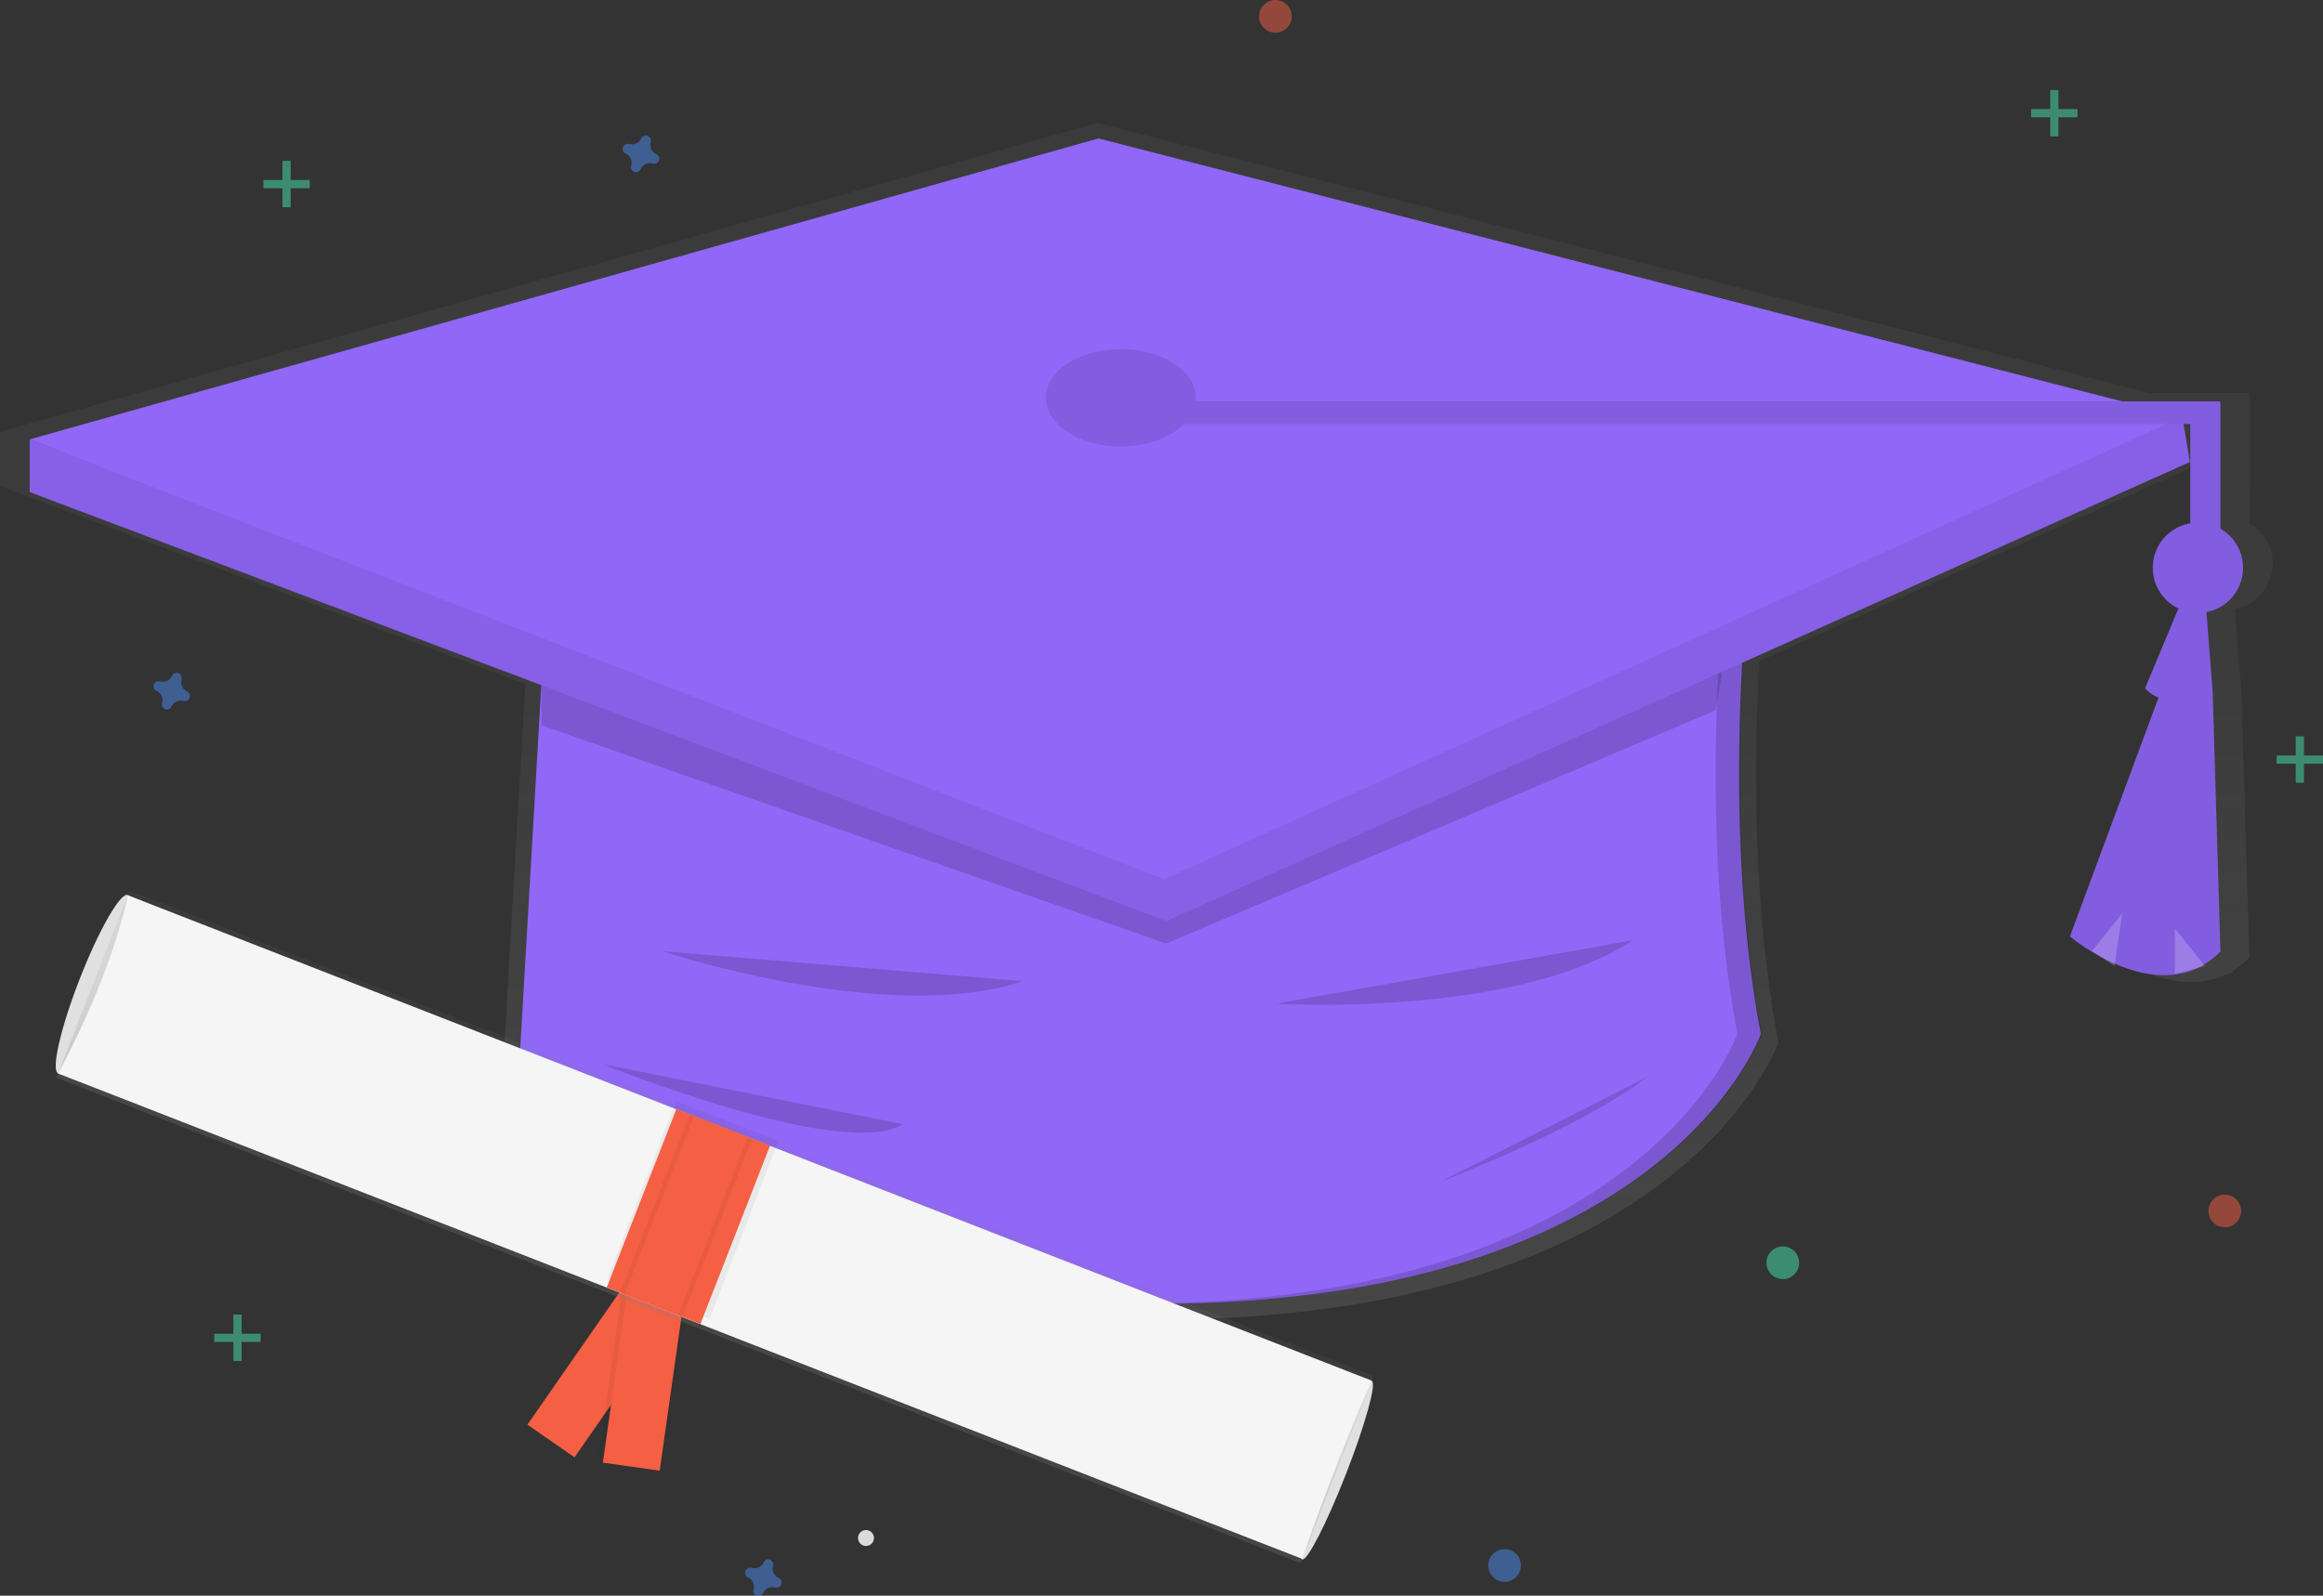 <svg xmlns="http://www.w3.org/2000/svg" xmlns:xlink="http://www.w3.org/1999/xlink" viewBox="0 0 285.55 196.19"><rect x="0" y="0" width="285.55" height="196.19" fill="#333333" stroke="none"/><defs><style>.cls-1{fill:url(#linear-gradient);}.cls-2{fill:#9167f7;}.cls-3{opacity:0.15;}.cls-15,.cls-16,.cls-17,.cls-3,.cls-4,.cls-5,.cls-6,.cls-9{isolation:isolate;}.cls-4{opacity:0.1;}.cls-5{opacity:0.07;}.cls-6{fill:#fff;opacity:0.2;}.cls-7{fill:#e0e0e0;}.cls-16,.cls-8{fill:#f55f44;}.cls-9{opacity:0.05;}.cls-10{fill:url(#linear-gradient-2);}.cls-11{fill:#f5f5f5;}.cls-12{fill:#dbdbdb;}.cls-13,.cls-15,.cls-16,.cls-17{opacity:0.5;}.cls-14,.cls-17{fill:#47e6b1;}.cls-15{fill:#4d8af0;}</style><linearGradient id="linear-gradient" x1="278.13" y1="363.91" x2="278.13" y2="511.04" gradientTransform="matrix(1, 0, 0, -1, -138.45, 526.13)" gradientUnits="userSpaceOnUse"><stop offset="0" stop-color="gray" stop-opacity="0.25"/><stop offset="0.54" stop-color="gray" stop-opacity="0.12"/><stop offset="1" stop-color="gray" stop-opacity="0.1"/></linearGradient><linearGradient id="linear-gradient-2" x1="-584.13" y1="-3136.67" x2="-584.13" y2="-3111.95" gradientTransform="matrix(0, 1, 1, 0, 3212.2, 734.98)" xlink:href="#linear-gradient"/></defs><title>Asset 15</title><g id="Layer_2" data-name="Layer 2"><g id="Layer_1-2" data-name="Layer 1"><path class="cls-1" d="M279.37,69.3a5.71,5.71,0,0,0-2.85-4.94v-16h-.11v-.05h-12.3l-129.2-33.2L0,53.1v6.65L64.57,84.12l-3.76,64.93c34.35,9.78,61.39,13.33,82.63,13.17h1.12c62.46-.85,74.05-34.06,74.05-34.06-3.38-17.6-2.91-37.13-2.34-46.9L272.67,56l-.8-4.8h.85V63.68a5.7,5.7,0,0,0-1.51,10.76L267,84.5a3.59,3.59,0,0,0,1.7,1.2l-11.2,30.16a25.37,25.37,0,0,0,3.85,2.54l1.8,1.2.05-.3c3.06,1.34,6.91,2.19,10.39.54l.95-.24-.15-.19a10.57,10.57,0,0,0,2.1-1.67l-.95-32.3-.81-10.56A5.72,5.72,0,0,0,279.37,69.3Z"/><path class="cls-2" d="M216.45,127.12S196.1,185.41,62.87,147.47l3.71-63.84,102.7-14.8,45.33,6.47S211.82,103.06,216.45,127.12Z"/><polygon class="cls-3" points="66.56 83.63 66.56 89.18 143.36 116.01 210.9 87.33 211.82 81.78 143.36 106.76 66.56 83.63"/><path class="cls-3" d="M214.7,75.31l-45.33-6.48-1.49.21,43.84,6.27s-2.78,27.75,1.85,51.81c0,0-11.4,32.66-73,33.17,64.23.54,76-33.17,76-33.17C211.93,103.06,214.7,75.31,214.7,75.31Z"/><rect class="cls-2" x="269.24" y="49.4" width="3.7" height="16.71"/><rect class="cls-4" x="269.24" y="49.4" width="3.7" height="16.71"/><path class="cls-2" d="M254.44,115.14s11.1,9.35,18.5,1.85L272,85.53l-5.55-2.77Z"/><path class="cls-4" d="M254.44,115.14s11.1,9.35,18.5,1.85L272,85.53l-5.55-2.77Z"/><polygon class="cls-2" points="3.65 54.02 3.65 60.5 143.36 113.24 269.19 56.8 268.26 51.25 142.43 106.76 3.65 54.02"/><polygon class="cls-5" points="3.65 54.02 3.65 60.5 143.36 113.24 269.19 56.8 268.26 51.25 142.43 106.76 3.65 54.02"/><polygon class="cls-2" points="3.65 54.02 143.1 108.1 268.26 51.25 135.03 17.02 3.65 54.02"/><ellipse class="cls-2" cx="137.78" cy="48.91" rx="9.22" ry="5.99"/><ellipse class="cls-4" cx="137.78" cy="48.91" rx="9.22" ry="5.99"/><rect class="cls-2" x="144.23" y="49.35" width="128.61" height="2.78"/><rect class="cls-4" x="144.23" y="49.35" width="128.61" height="2.78"/><circle class="cls-2" cx="270.17" cy="69.81" r="5.55"/><circle class="cls-4" cx="270.17" cy="69.81" r="5.55"/><path class="cls-2" d="M263.69,84.61s1.85,2.87,8.33.92l-.93-12h-2.78Z"/><path class="cls-4" d="M263.69,84.61s1.85,2.87,8.33.92l-.93-12h-2.78Z"/><polygon class="cls-6" points="257.16 116.94 260.86 112.31 259.93 118.79 257.16 116.94"/><polygon class="cls-6" points="267.34 114.16 267.34 119.72 271.04 118.79 267.34 114.16"/><path class="cls-3" d="M81.37,116.94s27.75,9.25,44.41,3.69Z"/><path class="cls-3" d="M156.86,123.4s29.2,1.83,43.88-7.8Z"/><path class="cls-3" d="M176.9,145.37s17-6.43,25.68-13Z"/><path class="cls-3" d="M74,130.82s29.61,12,37,7.4Z"/><ellipse class="cls-7" cx="11.43" cy="121.01" rx="11.77" ry="1.76" transform="translate(-105.45 87.66) rotate(-68.68)"/><ellipse class="cls-7" cx="164.35" cy="180.76" rx="11.77" ry="1.2" transform="translate(-63.8 268.15) rotate(-68.68)"/><rect class="cls-8" x="63.1" y="163.02" width="23.54" height="7.06" transform="matrix(0.57, -0.82, 0.82, 0.57, -104.81, 133.98)"/><rect class="cls-9" x="67.51" y="164.43" width="23.54" height="7.94" transform="matrix(0.14, -0.99, 0.99, 0.14, -98.67, 222.97)"/><rect class="cls-8" x="67.49" y="165.14" width="23.53" height="7.06" transform="translate(-98.86 223.53) rotate(-81.95)"/><rect class="cls-10" x="75.54" y="68.77" width="24.71" height="164.17" transform="translate(-84.59 177.88) rotate(-68.68)"/><path class="cls-11" d="M160.08,191.67C157.1,190.55,5,131.12,7.15,132c7-13.08,8.56-21.93,8.56-21.93l152.93,59.69S164.3,179.23,160.08,191.67Z"/><rect class="cls-9" x="73.43" y="142.03" width="23.47" height="13.5" transform="translate(-84.33 174.49) rotate(-68.84)"/><rect class="cls-8" x="72.85" y="143.4" width="23.54" height="12.36" transform="translate(-85.49 174.02) rotate(-68.68)"/><rect class="cls-9" x="72.57" y="145.35" width="23.54" height="8.24" transform="translate(-85.57 173.7) rotate(-68.68)"/><rect class="cls-8" x="72.58" y="145.94" width="23.54" height="7.06" transform="translate(-85.57 173.7) rotate(-68.68)"/><circle class="cls-12" cx="106.45" cy="189.1" r="0.98"/><g class="cls-13"><rect class="cls-14" x="28.69" y="161.63" width="1.01" height="5.7"/><rect class="cls-14" x="26.34" y="163.98" width="5.7" height="1.01"/></g><g class="cls-13"><rect class="cls-14" x="282.2" y="90.54" width="1.01" height="5.7"/><rect class="cls-14" x="279.85" y="92.89" width="5.7" height="1.01"/></g><g class="cls-13"><rect class="cls-14" x="34.72" y="19.78" width="1.01" height="5.7"/><rect class="cls-14" x="32.38" y="22.13" width="5.7" height="1.01"/></g><g class="cls-13"><rect class="cls-14" x="252.02" y="11.07" width="1.01" height="5.7"/><rect class="cls-14" x="249.67" y="13.41" width="5.7" height="1.01"/></g><path class="cls-15" d="M23,85a1.24,1.24,0,0,1-.67-1.49.31.31,0,0,0,0-.13h0a.62.62,0,0,0-.58-.66.62.62,0,0,0-.53.25h0a.47.47,0,0,0-.07.12,1.23,1.23,0,0,1-1.49.67.61.61,0,0,0-.13,0h0a.62.62,0,0,0-.66.58.61.61,0,0,0,.25.53h0a.47.47,0,0,0,.12.07,1.23,1.23,0,0,1,.67,1.49.58.58,0,0,0,0,.14h0a.62.62,0,0,0,.55.67A.58.58,0,0,0,21,87h0a.75.75,0,0,0,.07-.12,1.23,1.23,0,0,1,1.49-.67l.14,0h0a.62.62,0,0,0,.65-.58.6.6,0,0,0-.24-.53h0A.6.6,0,0,0,23,85Z"/><path class="cls-15" d="M80.63,18.93A1.22,1.22,0,0,1,80,17.44l0-.13h0a.62.62,0,0,0-.58-.66.61.61,0,0,0-.53.25h0a.47.47,0,0,0-.07.12,1.24,1.24,0,0,1-1.49.67.58.58,0,0,0-.14,0h0a.62.62,0,0,0-.65.58.6.6,0,0,0,.24.53h0l.12.07a1.24,1.24,0,0,1,.68,1.49.32.32,0,0,0,0,.14h0a.61.61,0,0,0,.55.67.59.59,0,0,0,.56-.25h0a.75.75,0,0,0,.07-.12,1.22,1.22,0,0,1,1.49-.67l.14,0h0a.62.62,0,0,0,.65-.58.61.61,0,0,0-.25-.53h0A.54.54,0,0,0,80.63,18.93Z"/><path class="cls-15" d="M95.72,194a1.21,1.21,0,0,1-.67-1.48l0-.14h0a.62.62,0,0,0-.58-.66.61.61,0,0,0-.53.25h0a.75.75,0,0,0-.07.12,1.23,1.23,0,0,1-1.49.67l-.14,0h0a.62.62,0,0,0-.65.58.6.6,0,0,0,.24.53h0l.12.07a1.23,1.23,0,0,1,.67,1.49.59.59,0,0,0,0,.14h0a.6.6,0,0,0,.55.67.59.59,0,0,0,.56-.25h0a.35.35,0,0,0,.07-.12,1.23,1.23,0,0,1,1.49-.67.31.31,0,0,0,.13,0h0a.62.62,0,0,0,.66-.58.61.61,0,0,0-.25-.53h0Z"/><circle class="cls-16" cx="273.48" cy="148.89" r="2.01"/><circle class="cls-15" cx="184.95" cy="192.48" r="2.01"/><circle class="cls-17" cx="219.15" cy="155.26" r="2.01"/><circle class="cls-16" cx="156.78" cy="2.01" r="2.01"/></g></g></svg>